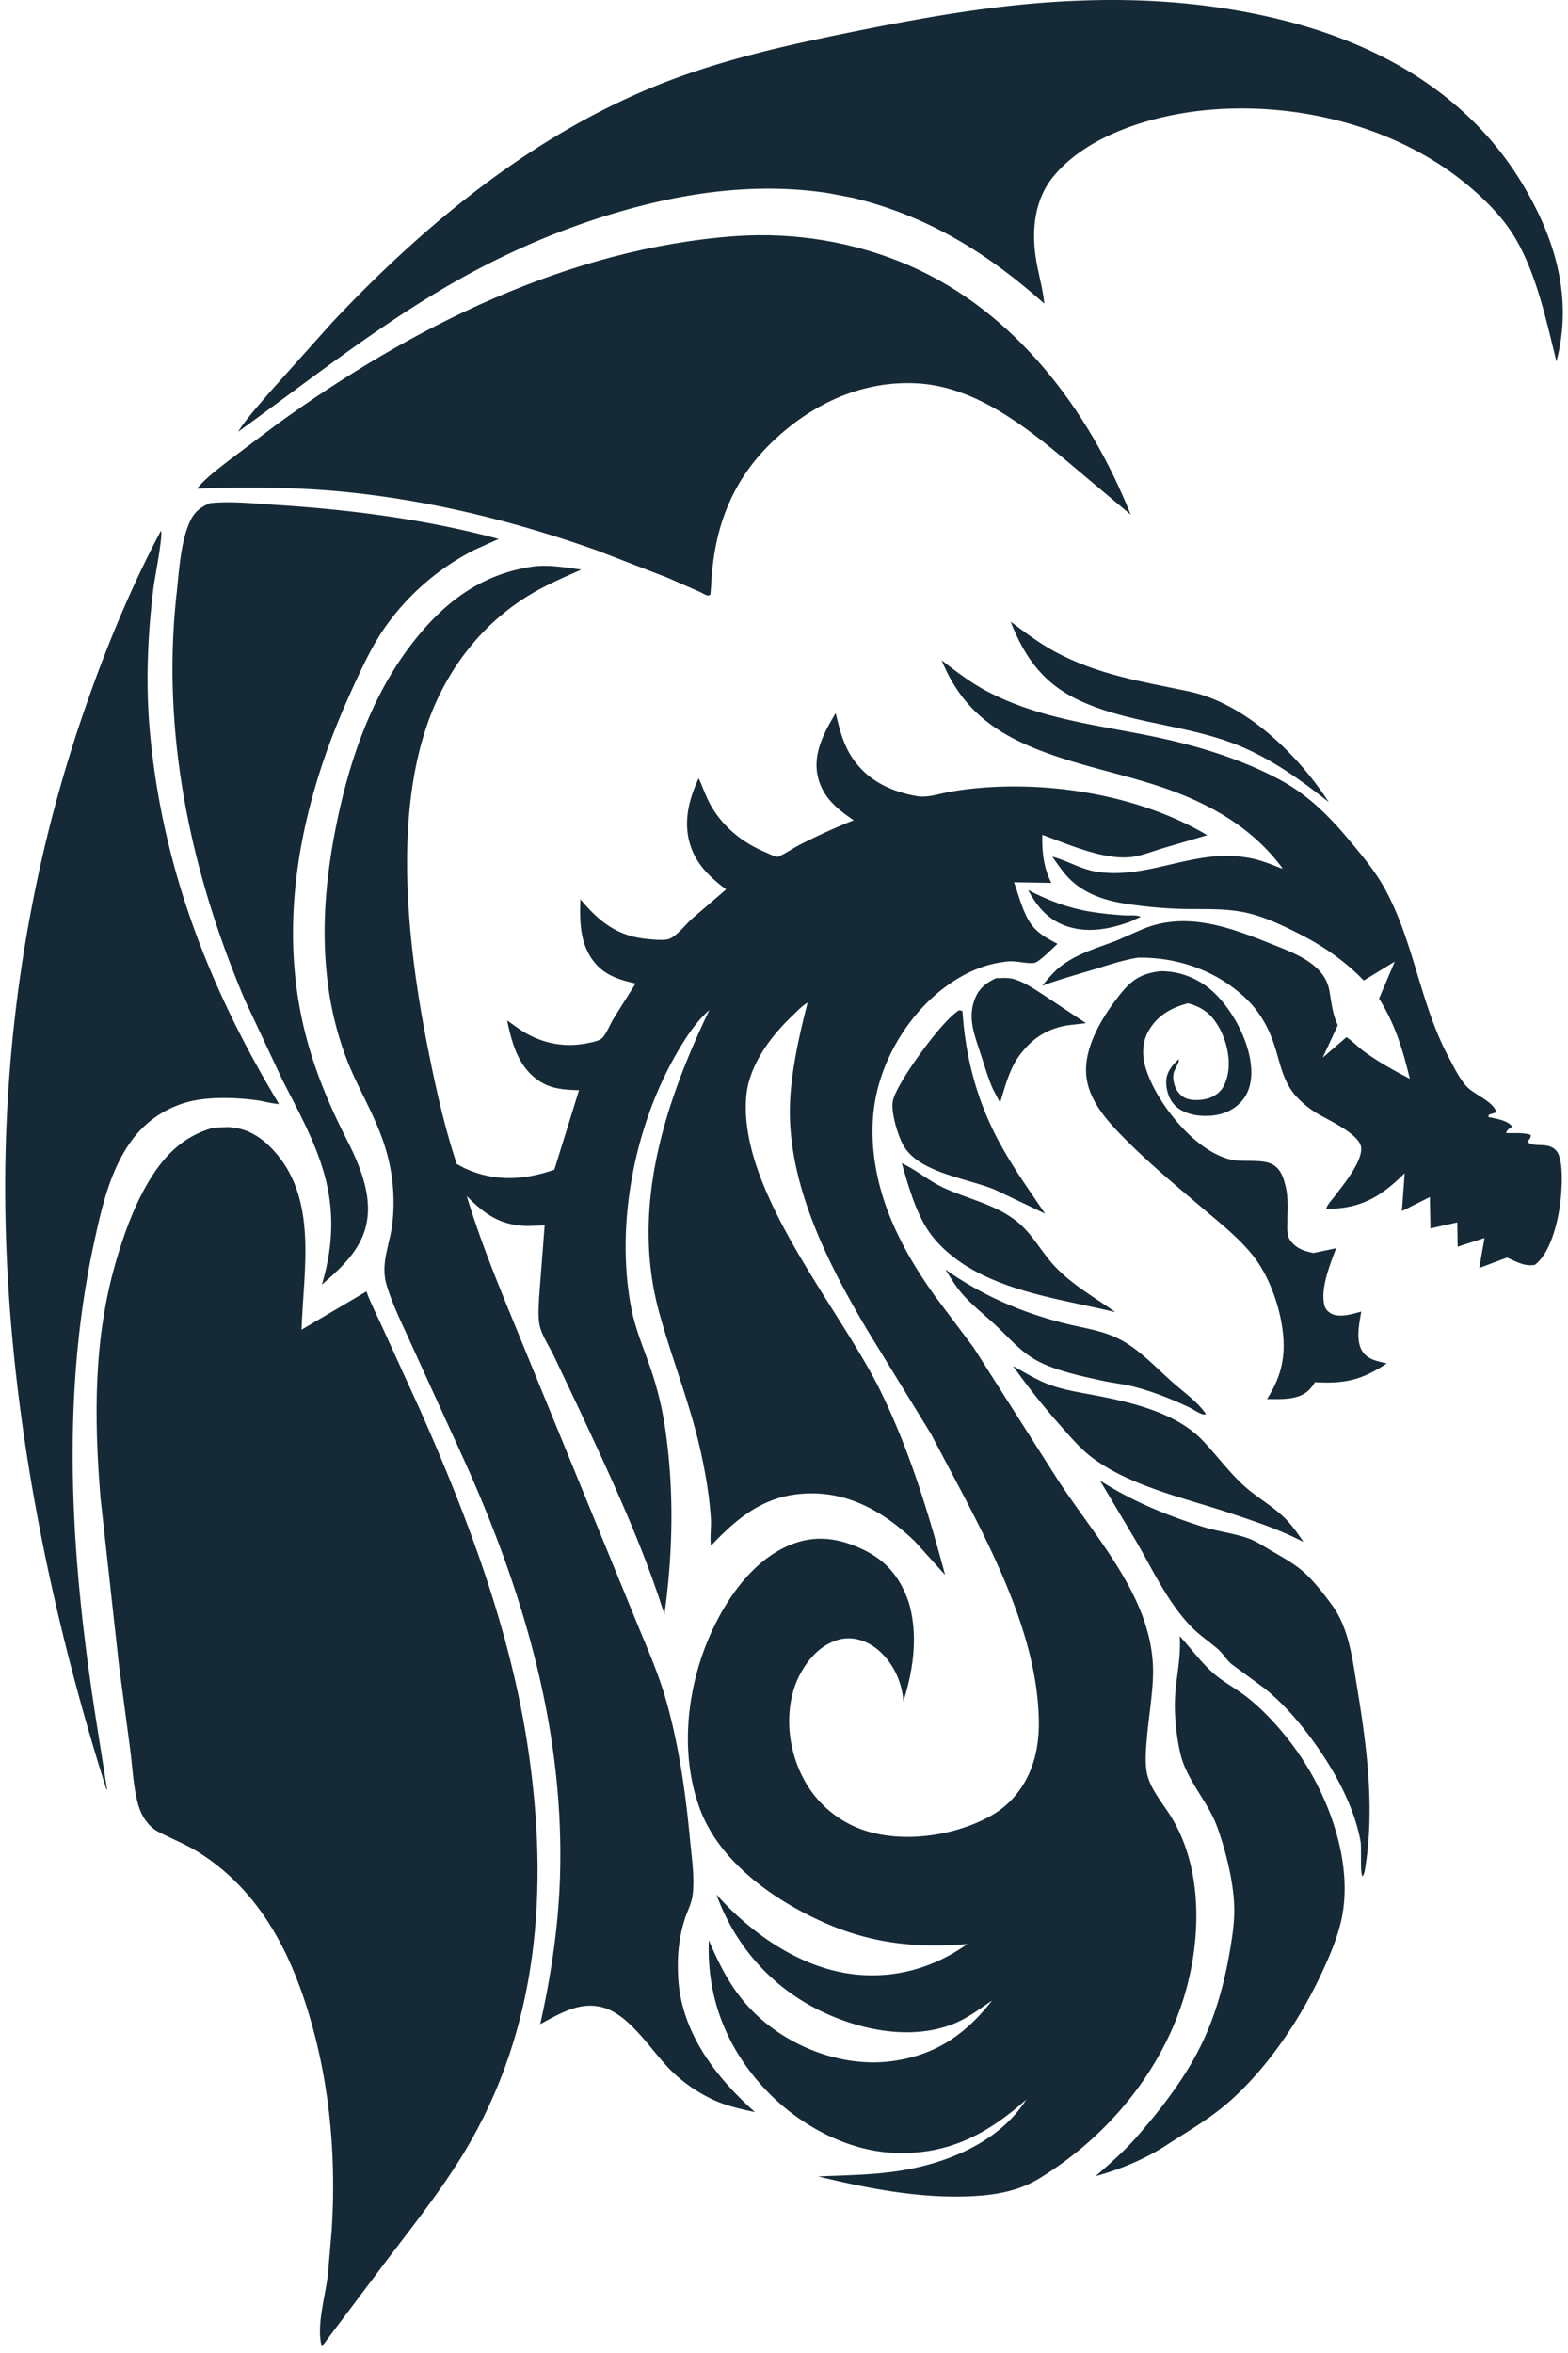 <svg xmlns="http://www.w3.org/2000/svg" width="200" height="300" fill="none" viewBox="0 0 100 151">
  <path fill="#152A36" d="M65.671 57.115c1.297.672 2.553 1.151 4.004 1.394.726.12 1.48.192 2.213.238.298.019.783-.055 1.016.1-.216.078-.42.186-.626.285-1.285.463-2.639.761-3.98.356-1.286-.388-2.011-1.239-2.627-2.373Zm-2.048 5.657h.065c.326-.01.665-.036.985.041.677.164 1.328.618 1.908.985l2.806 1.865-1.194.136c-1.425.248-2.37.928-3.186 2.085-.57.86-.833 1.905-1.133 2.88l-.453-.854c-.31-.692-.526-1.44-.758-2.162-.399-1.245-.92-2.385-.395-3.681.268-.659.725-1.009 1.355-1.295Zm-3.265 18.692c2.322 1.64 4.848 2.747 7.603 3.447 1.268.322 2.566.463 3.725 1.104 1.182.654 2.183 1.722 3.18 2.62.711.64 1.697 1.316 2.222 2.11-.223.13-.782-.292-1.036-.412-1.145-.545-2.363-1.031-3.593-1.345-.674-.172-1.373-.242-2.053-.39-1.299-.281-2.925-.63-4.107-1.25-1.115-.583-1.866-1.527-2.772-2.363-.7-.644-1.481-1.258-2.104-1.974-.404-.464-.734-1.03-1.065-1.547Zm-2.798-6.819.13.066c.883.427 1.614 1.065 2.488 1.48 1.595.757 3.306 1.05 4.736 2.162 1.033.804 1.616 2.02 2.515 2.957 1.141 1.19 2.52 1.943 3.845 2.894-3.03-.732-6.317-1.157-9.076-2.671-1.109-.609-2.238-1.51-2.942-2.566-.82-1.23-1.29-2.917-1.697-4.322Zm6.992-34.748c.917.683 1.823 1.373 2.831 1.919 2.743 1.486 5.587 1.924 8.58 2.548 3.692.77 7.037 4.081 9.019 7.118-1.79-1.418-3.615-2.731-5.74-3.615-1.483-.617-3.099-.972-4.666-1.3-1.835-.382-3.69-.758-5.41-1.523-2.43-1.078-3.67-2.736-4.614-5.147Z"/>
  <path fill="#152A36" d="M61.237 64.839c.075-.002.148.027.22.046.19 2.877.875 5.55 2.208 8.122.893 1.723 2.012 3.27 3.094 4.874l-3.221-1.536c-1.77-.73-4.747-1.062-5.815-2.742-.388-.608-.9-2.291-.724-2.992l.03-.104c.343-1.186 3.14-5.051 4.208-5.668Zm3.468 22.823c.734.402 1.478.868 2.26 1.167.99.379 2.073.532 3.111.733 2.309.447 5.124 1.12 6.794 2.87.913.955 1.662 2 2.647 2.9.78.712 1.712 1.232 2.482 1.94.535.491.946 1.083 1.35 1.68-1.497-.783-3.11-1.318-4.71-1.851-2.872-.957-6.308-1.698-8.771-3.499-.791-.578-1.432-1.34-2.077-2.068a44.776 44.776 0 0 1-3.086-3.872Zm5.581 7.345c2.038 1.314 4.199 2.2 6.506 2.942.962.31 1.989.424 2.94.743.55.185 1.078.542 1.578.835.659.387 1.364.769 1.949 1.263.716.606 1.415 1.511 1.964 2.271 1.067 1.478 1.292 3.531 1.58 5.281.63 3.823 1.147 7.857.48 11.705a.863.863 0 0 1-.14.362c-.17-.175-.055-1.845-.127-2.24-.376-2.066-1.468-4.159-2.648-5.877-.994-1.448-2.169-2.874-3.552-3.971l-2.056-1.508c-.352-.286-.576-.708-.922-1.002-.604-.516-1.24-.932-1.792-1.522-1.446-1.548-2.334-3.473-3.384-5.288l-2.376-3.994Zm3.798-32.671.084-.005c1.237-.025 2.468.475 3.373 1.308 1.282 1.182 2.407 3.295 2.458 5.049.023.778-.156 1.532-.727 2.1-.608.605-1.386.828-2.225.824-.703-.003-1.504-.184-1.997-.724-.357-.392-.535-1.013-.51-1.533.026-.563.401-1.028.808-1.384a.59.59 0 0 1-.084.333l-.224.476c-.112.328-.021.8.135 1.1.155.297.415.547.742.642.466.137 1.178.075 1.611-.153.519-.273.732-.62.898-1.17.307-1.014.027-2.328-.483-3.236-.493-.88-1.042-1.31-2-1.576-1.076.276-1.972.781-2.541 1.774-.41.713-.42 1.561-.194 2.336.65 2.221 3.161 5.414 5.513 5.927.767.167 2.022-.067 2.676.319.413.244.604.653.73 1.096l.041.152c.23.804.148 1.633.147 2.46 0 .337-.041.797.15 1.087.374.566.892.74 1.529.869l1.449-.304c-.376 1.028-1.002 2.525-.759 3.627.055.248.207.422.421.55.49.294 1.307.069 1.827-.077l.128-.037c-.128.76-.361 1.817.048 2.512.31.524.909.665 1.462.783l.136.028c-1.572 1.054-2.7 1.328-4.614 1.206a2.77 2.77 0 0 1-.362.478c-.686.701-1.823.608-2.72.607.997-1.555 1.249-2.938.952-4.757-.239-1.461-.856-3.134-1.758-4.323-.899-1.184-2.174-2.182-3.303-3.143-1.653-1.407-3.328-2.786-4.864-4.322-1.112-1.112-2.367-2.411-2.608-4.027-.262-1.764.855-3.697 1.88-5.048.836-1.101 1.366-1.629 2.775-1.824Z"/>
  <path fill="#152A36" d="M75.404 104.998c.74.793 1.351 1.668 2.176 2.391.595.521 1.303.895 1.936 1.365 1.383 1.026 2.741 2.593 3.69 4.019 1.91 2.87 3.327 6.927 2.587 10.385-.25 1.164-.736 2.301-1.235 3.378-1.39 3.005-3.521 6.206-6.056 8.407-1.137.986-2.455 1.762-3.722 2.571-1.453.983-3.092 1.675-4.778 2.138.912-.796 1.81-1.571 2.61-2.483 1.514-1.727 3.006-3.637 4.046-5.685.945-1.86 1.532-3.875 1.902-5.922.194-1.078.386-2.206.341-3.303-.064-1.596-.534-3.446-1.065-4.954-.607-1.724-2.012-3.047-2.408-4.854-.288-1.315-.416-2.773-.278-4.111.119-1.163.334-2.157.254-3.342ZM13.17 32.286c1.355-.133 2.745.022 4.1.108 4.88.308 9.679.924 14.412 2.192l-1.527.69a15.7 15.7 0 0 0-5.62 4.771c-.863 1.184-1.486 2.498-2.096 3.822-.816 1.767-1.558 3.563-2.16 5.414-1.804 5.545-2.458 11.39-.997 17.099.618 2.415 1.576 4.67 2.714 6.882.708 1.413 1.403 3.068 1.281 4.68-.15 1.993-1.523 3.264-2.947 4.495.644-2.152.81-4.285.308-6.49-.53-2.333-1.753-4.509-2.833-6.625l-2.416-5.147c-3.498-8.248-5.38-17.139-4.382-26.103.16-1.44.246-3.239.838-4.572.28-.633.69-.967 1.326-1.216Zm46.951 10.087c.953.74 1.913 1.473 2.99 2.03 3.26 1.687 6.72 2.086 10.258 2.794 2.916.584 5.864 1.447 8.49 2.858 1.692.909 3.065 2.238 4.287 3.695.856 1.021 1.744 2.06 2.395 3.226 1.892 3.391 2.279 7.398 4.118 10.846.333.623.694 1.395 1.179 1.914.494.528 1.693.933 1.905 1.647l-.493.158-.03.142c.464.104 1.258.212 1.531.621-.2.141-.317.166-.389.41.484.014 1.135-.043 1.589.123-.043.218-.003.145-.133.318l-.093.117c.423.43 1.35-.056 1.88.604.484.602.32 2.662.221 3.405-.16 1.203-.619 3.114-1.61 3.881-.658.138-1.205-.206-1.797-.46l-1.784.667.34-1.925-1.725.562-.026-1.562-1.721.385-.04-2.01-1.793.899.178-2.43c-1.539 1.527-2.838 2.287-5.04 2.289.06-.27.37-.577.538-.801.536-.72 1.704-2.105 1.714-3.053.01-.926-2.221-1.88-2.931-2.329a6.022 6.022 0 0 1-1.236-1.023c-.862-.952-1.022-2.098-1.403-3.268-.37-1.14-.937-2.158-1.805-2.996-1.864-1.798-4.388-2.686-6.945-2.648-.984.15-1.893.468-2.841.755-1.118.338-2.23.642-3.327 1.048.373-.45.781-.945 1.252-1.295 1.06-.791 2.303-1.138 3.52-1.602l1.616-.71c2.863-1.221 5.716-.126 8.421.96 1.402.561 3.317 1.25 3.628 2.935.138.748.183 1.412.493 2.122l.053.119-.97 2.084 1.525-1.315c.403.262.74.635 1.133.92.925.674 1.924 1.224 2.938 1.751-.469-1.91-.93-3.458-1.977-5.148l1.009-2.374-1.99 1.215c-1.203-1.245-2.594-2.207-4.136-2.99-1.1-.559-2.294-1.126-3.51-1.38-1.39-.29-2.794-.184-4.203-.228a28.232 28.232 0 0 1-3.598-.357c-1.304-.216-2.559-.66-3.5-1.624-.398-.408-.724-.909-1.055-1.37 1.016.27 1.84.823 2.923.98 3.21.468 6.098-1.411 9.32-.96l.173.026c.845.119 1.564.418 2.349.73l-.005-.059c-1.997-2.69-4.887-4.253-8.033-5.276-2.65-.861-5.396-1.368-7.979-2.443-2.815-1.17-4.686-2.766-5.848-5.6Z"/>
  <path fill="#152A36" d="M10.001 34.055c.143.287-.414 3.099-.486 3.694-.364 2.97-.5 6.034-.242 9.02.756 8.753 3.788 16.605 8.31 24.083-.488-.027-.985-.183-1.474-.248-1.134-.15-2.424-.203-3.56-.045a6.544 6.544 0 0 0-4.428 2.63c-1.394 1.9-1.936 4.34-2.425 6.597-2.22 10.248-1.422 20.802.215 31.068l.64 4.047c-.1-.198-.066-.112-.132-.319C2.206 101.187-.468 86.64.068 72.572c.345-9.064 1.947-17.99 4.874-26.581 1.383-4.06 3.042-8.145 5.06-11.936ZM69.016.04c4.43-.172 8.884.2 13.184 1.3 6.298 1.608 11.897 4.889 15.275 10.575 2.081 3.505 3.169 7.262 2.117 11.285-.663-2.668-1.31-5.787-2.78-8.14-.73-1.165-1.778-2.22-2.826-3.102-4.529-3.815-10.945-5.434-16.791-4.9-3.399.311-7.645 1.538-9.89 4.255-1.228 1.486-1.422 3.464-1.128 5.305.155.968.44 1.884.534 2.866-3.67-3.258-7.465-5.617-12.302-6.792l-1.505-.287c-3.974-.623-8.027-.218-11.908.76-4.69 1.182-9.101 3.087-13.24 5.57-4.472 2.683-8.59 5.933-12.812 8.98.596-.918 1.378-1.768 2.09-2.603l3.932-4.39c6.246-6.649 13.64-12.668 22.325-15.791 3.736-1.344 7.591-2.18 11.476-2.96 4.698-.943 9.45-1.768 14.248-1.93Z"/>
  <path fill="#152A36" d="M46.884 15.153c3.797-.267 7.665.373 11.151 1.886 6.803 2.953 11.55 9.285 14.222 15.99l-4.09-3.434c-2.735-2.288-5.963-4.82-9.689-4.996-3.41-.162-6.495 1.243-8.976 3.518-2.846 2.61-4.013 5.735-4.182 9.51l-.045.53c-.052.021-.099.062-.154.065-.087.004-.457-.206-.571-.257l-2.064-.904-4.521-1.747c-5.166-1.829-10.544-3.176-16.006-3.731-3.226-.328-6.408-.34-9.644-.228l.068-.083c.576-.663 1.282-1.176 1.97-1.717l3.127-2.351C26.046 21 36.172 15.929 46.884 15.154ZM13.387 72.364l.9-.034c1.156.03 2.093.595 2.87 1.417 2.955 3.123 1.994 7.714 1.868 11.583l4.166-2.456c.281.783.692 1.56 1.034 2.32l2.45 5.374c3.071 6.93 5.788 14.167 6.901 21.694 1.325 8.962.686 17.939-4.111 25.867-1.643 2.715-3.71 5.23-5.61 7.773l-3.527 4.686c-.372-1.262.219-3.222.378-4.521l.257-2.952c.323-5.029-.187-10.141-1.807-14.93-1.273-3.765-3.299-7.168-6.752-9.326-.824-.515-1.708-.855-2.564-1.3-.628-.327-1.068-.982-1.27-1.644-.344-1.122-.39-2.445-.54-3.61l-.724-5.434-1.188-10.757c-.416-5.157-.46-10.24 1.02-15.256.482-1.636 1.066-3.268 1.91-4.757 1.023-1.805 2.287-3.177 4.339-3.737Z"/>
  <path fill="#152A36" d="M33.972 36.345c.986-.11 2.039.08 3.017.21-1.174.521-2.354 1.023-3.448 1.702-2.41 1.495-4.276 3.611-5.554 6.124-3.322 6.53-2.222 16.002-.835 22.97.49 2.463 1.047 4.964 1.839 7.35l.463.246c1.925.905 3.832.797 5.803.117l1.583-5.098c-.908-.032-1.744-.066-2.534-.58-1.362-.887-1.766-2.411-2.082-3.9l.814.577c1.279.858 2.775 1.195 4.296.892.292-.058.748-.13.97-.32.258-.224.547-.915.726-1.223l1.443-2.297c-.918-.203-1.832-.47-2.493-1.185-1.088-1.178-1.105-2.718-1.05-4.22 1.117 1.34 2.263 2.3 4.067 2.521.39.048 1.264.15 1.62.024.485-.172 1.05-.897 1.426-1.251l2.239-1.925c-.937-.71-1.773-1.462-2.204-2.582-.601-1.562-.231-3.092.443-4.553.27.576.466 1.187.781 1.742.786 1.383 2.02 2.379 3.479 2.994.191.08.595.292.792.304.15.01 1.121-.603 1.29-.693a40.055 40.055 0 0 1 3.61-1.65c-1.027-.704-1.921-1.407-2.265-2.661-.42-1.532.348-2.946 1.111-4.214.262 1.102.508 2.117 1.193 3.05.979 1.334 2.406 1.988 3.998 2.271.641.115 1.262-.092 1.893-.221a18.87 18.87 0 0 1 1.956-.28c4.867-.47 10.587.5 14.815 3.013l-2.911.856c-.67.203-1.428.51-2.125.561-1.749.128-3.958-.858-5.555-1.441-.017 1.053.066 2.024.533 2.989l.047.094-2.397-.037c.329.89.624 2.184 1.264 2.893.438.485.96.758 1.53 1.057-.273.24-1.203 1.197-1.505 1.227-.557.054-1.157-.161-1.746-.092l-.146.02c-1.108.136-2.113.528-3.063 1.108-2.579 1.574-4.507 4.429-5.16 7.35-.588 2.635-.122 5.499.892 7.97.743 1.812 1.754 3.485 2.9 5.07l2.437 3.249 5.407 8.49c1.354 2.06 2.917 3.993 4.167 6.12 1.19 2.025 2.042 4.192 1.944 6.568-.056 1.368-.303 2.723-.407 4.087-.057.734-.131 1.64.097 2.348.276.854.899 1.603 1.38 2.351 1.949 3.034 2.04 7.069 1.248 10.507-1.233 5.354-4.939 10.006-9.62 12.856-1.389.845-2.918 1.08-4.519 1.144-3.26.13-6.522-.515-9.674-1.274 2.172-.102 4.204-.089 6.35-.576 2.724-.617 5.484-1.951 7.013-4.361-2.513 2.236-5.032 3.567-8.481 3.424-3.135-.13-6.255-1.891-8.343-4.145-2.466-2.663-3.698-5.888-3.557-9.499.953 2.229 1.922 3.98 3.888 5.495 2.159 1.663 5.09 2.624 7.828 2.267 2.806-.366 4.752-1.699 6.469-3.896-.89.598-1.653 1.203-2.675 1.573-2.615.947-5.676.336-8.123-.804-3.28-1.527-5.673-4.206-6.901-7.574 2.209 2.477 5.31 4.662 8.671 5.103 2.675.35 5.255-.364 7.439-1.922-3.332.28-6.286-.054-9.357-1.451-3.19-1.452-6.578-3.867-7.824-7.255-1.357-3.692-.792-8.11.891-11.607 1.074-2.232 2.8-4.581 5.242-5.423 1.553-.535 3.027-.24 4.457.47 1.472.729 2.322 1.832 2.838 3.368.602 2.065.292 4.305-.355 6.324a4.844 4.844 0 0 0-.526-1.906c-.46-.893-1.238-1.724-2.226-2.022-.782-.237-1.454-.107-2.16.29-1.04.587-1.84 1.862-2.158 2.987-.54 1.91-.212 4.09.767 5.806a6.855 6.855 0 0 0 4.179 3.237c2.458.678 5.575.183 7.783-1.07 1.429-.811 2.37-2.17 2.781-3.734.32-1.214.299-2.461.18-3.7-.448-4.646-2.786-9.335-4.933-13.439l-1.928-3.637-4.016-6.542c-2.521-4.238-5.093-9.268-5.029-14.299.029-2.195.594-4.69 1.14-6.81-.353.201-.67.549-.963.829-.809.77-1.53 1.613-2.093 2.58-.433.744-.782 1.626-.871 2.487-.629 6.101 5.99 13.684 8.61 19.038 1.849 3.775 3.06 7.748 4.143 11.791l-1.94-2.151c-1.906-1.825-4.134-3.151-6.835-3.08-2.736.073-4.47 1.474-6.256 3.355-.08-.523.03-1.178-.006-1.728-.099-1.521-.354-3-.692-4.486-.685-3.022-1.843-5.855-2.647-8.827-1.802-6.668.361-13.325 3.241-19.33-.907.792-1.632 1.945-2.217 2.983-2.622 4.647-3.805 10.832-2.803 16.102.279 1.465.854 2.728 1.32 4.128a21.42 21.42 0 0 1 .843 3.495c.604 3.968.528 8.106-.029 12.075-1.415-4.515-3.468-8.875-5.467-13.16l-1.633-3.442c-.282-.573-.774-1.322-.909-1.939-.123-.568-.053-1.236-.035-1.815l.356-4.608-1.095.035c-1.732-.03-2.725-.731-3.904-1.916 1.024 3.396 2.444 6.677 3.778 9.96L40.74 104.6c.627 1.51 1.246 2.95 1.694 4.529.832 2.937 1.246 5.92 1.535 8.952.104 1.081.32 2.568.15 3.629-.075.466-.33.954-.476 1.406-.406 1.248-.506 2.452-.438 3.758.185 3.53 2.379 6.397 4.931 8.667-.942-.202-1.914-.42-2.785-.841a9.771 9.771 0 0 1-2.515-1.742c-1.292-1.238-2.63-3.562-4.37-4.106-1.516-.474-2.834.355-4.116 1.042.68-3.051 1.154-6.16 1.263-9.287.329-9.43-2.29-18.33-6.125-26.857l-3.458-7.576c-.533-1.2-1.149-2.409-1.53-3.666-.436-1.431.188-2.574.355-3.982a11.85 11.85 0 0 0-.375-4.607c-.48-1.72-1.35-3.239-2.093-4.848-.797-1.726-1.337-3.636-1.613-5.511-.528-3.602-.226-7.127.498-10.683.823-4.04 2.195-8.068 4.706-11.393 2.08-2.753 4.522-4.66 7.994-5.139Z"/>
</svg>
